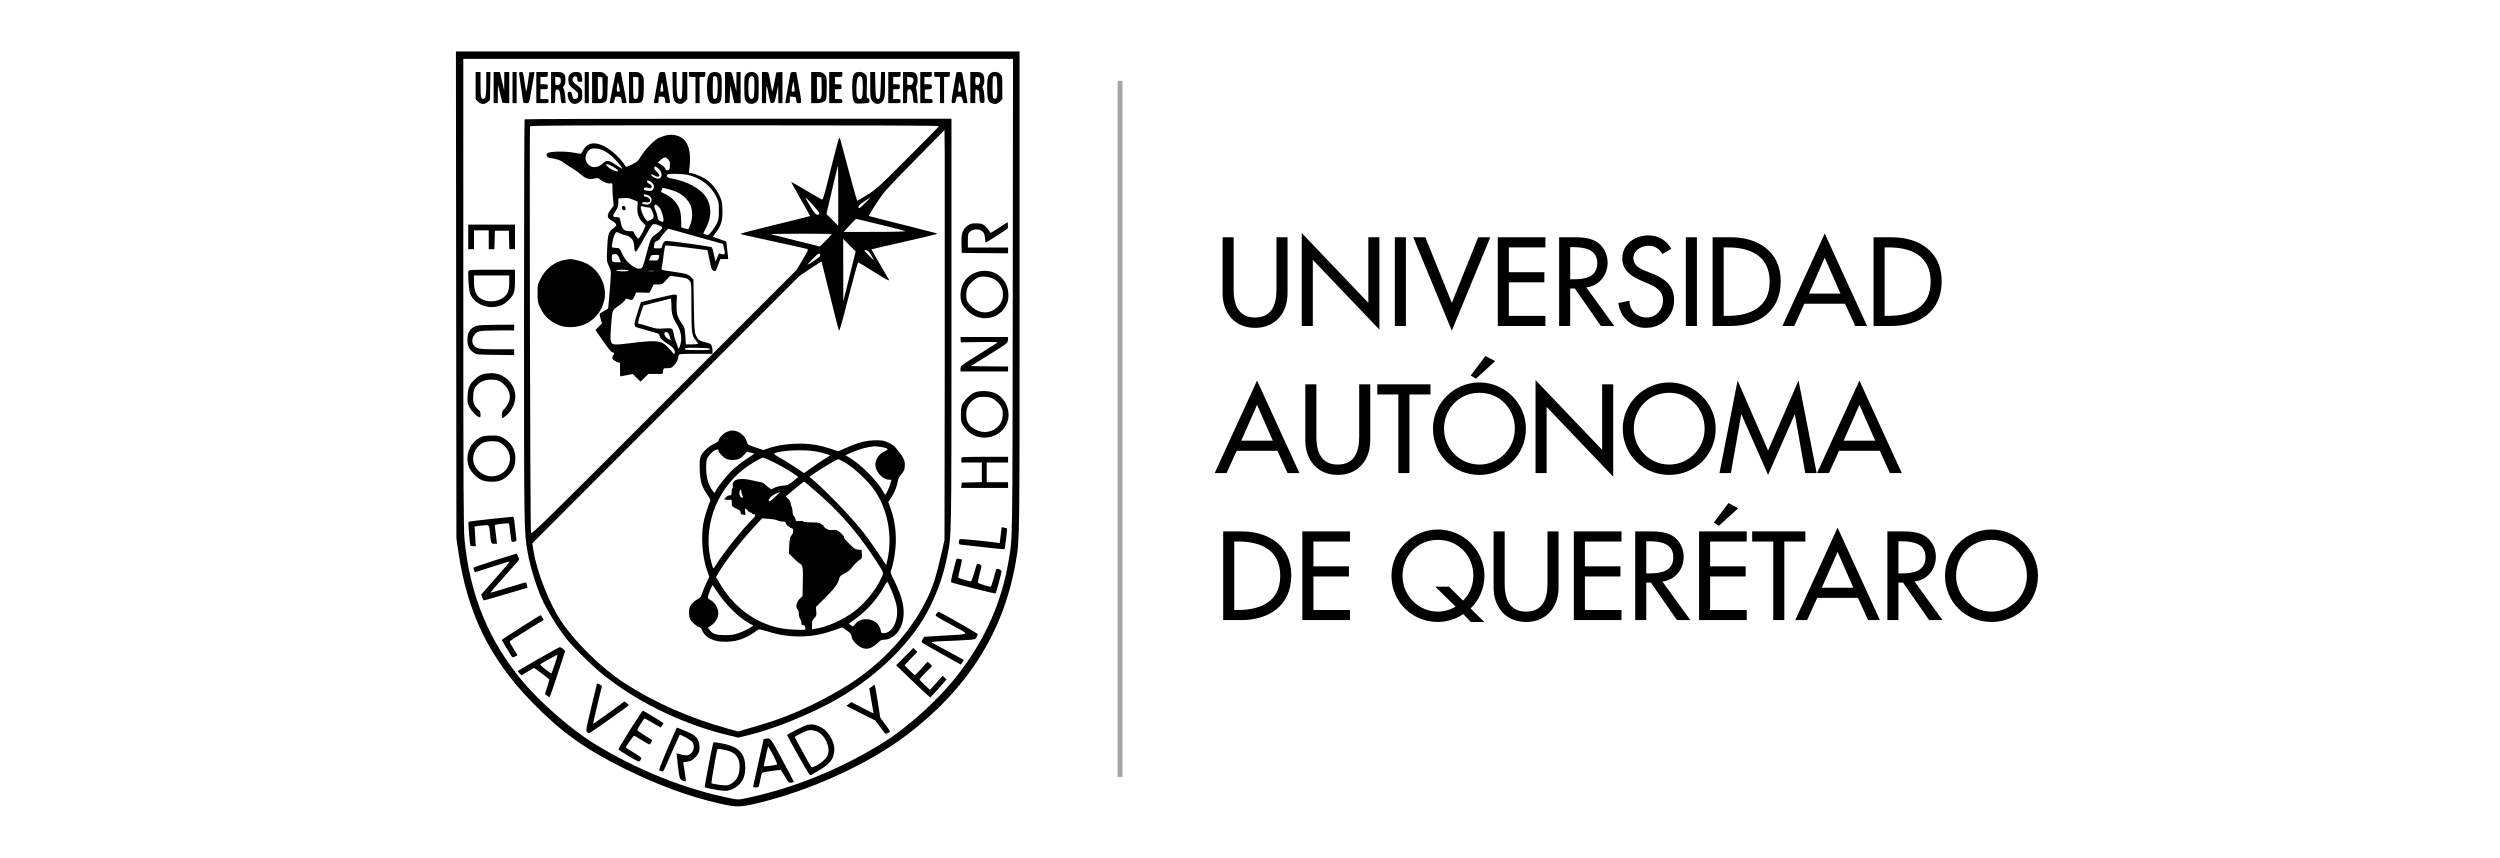 <svg width="510" height="175" viewBox="0 0 510 175" fill="none" xmlns="http://www.w3.org/2000/svg">
<path d="M93.108 109.835L93.477 112.362C95.317 125.065 99.853 134.354 108.573 143.292C114.431 149.284 119.067 152.631 127.151 156.682C133.98 160.079 140.457 162.489 146.751 163.912C150.232 164.699 150.968 164.699 154.349 163.895C165.111 161.368 177.078 155.929 184.945 149.97C197.481 140.463 204.795 128.848 207.238 114.521C208.008 109.952 207.992 111.542 207.992 59.489V10.5H93.008L93.108 109.835ZM206.602 60.326C206.535 112.228 206.586 109.45 205.732 114.521C204.376 122.622 201.129 130.053 195.941 136.949C191.857 142.371 185.564 148.146 179.873 151.677C171.371 156.949 161.764 160.832 152.307 162.807C150.667 163.159 150.567 163.159 149.211 162.891C139.671 161 129.796 157.016 120.959 151.543C116.557 148.815 110.18 143.242 106.715 139.124C99.703 130.756 95.87 121.45 94.765 110.086C94.564 108.06 94.514 99.709 94.514 59.824V12.006H206.653L206.602 60.326Z" fill="black"/>
<path d="M97.025 20.241L97.51 20.726C98.129 21.329 98.832 21.362 99.485 20.81L99.954 20.408L100.054 14.684H99.201V16.843C99.201 19.287 99.1 19.973 98.749 20.124C98.129 20.341 98.029 19.923 98.029 17.262V14.684H97.025V20.241Z" fill="black"/>
<path d="M100.707 21.044H101.544L101.577 17.279L102.481 20.961L103.887 21.061V14.684H102.883L102.849 18.45L102.414 16.559L101.979 14.684H100.707V21.044Z" fill="black"/>
<path d="M104.556 21.044H105.393V14.684H104.556V21.044Z" fill="black"/>
<path d="M105.895 14.969C105.895 15.136 106.096 16.475 106.314 17.948C106.548 19.421 106.732 20.726 106.732 20.827C106.732 20.961 106.967 21.044 107.301 21.044C107.988 21.044 107.921 21.245 108.49 17.864C108.724 16.442 108.958 15.136 109.008 14.969C109.092 14.701 109.025 14.668 108.54 14.718L107.988 14.768L107.72 16.642C107.586 17.68 107.418 18.567 107.368 18.617C107.318 18.668 107.201 18.048 107.084 17.245C106.732 14.684 106.732 14.684 106.297 14.684C106.029 14.684 105.895 14.785 105.895 14.969Z" fill="black"/>
<path d="M109.41 21.044H110.665C111.887 21.044 111.921 21.028 111.921 20.626C111.921 20.241 111.871 20.207 111.084 20.207H110.247V18.199H111C111.72 18.199 111.753 18.182 111.753 17.697C111.753 17.212 111.72 17.195 111 17.195H110.247V15.688H111C111.72 15.688 111.753 15.672 111.753 15.186V14.684H109.41V21.044Z" fill="black"/>
<path d="M112.423 21.044H112.841C113.26 21.044 113.26 21.028 113.26 19.722C113.26 18.316 113.377 18.065 113.912 18.35C114.163 18.484 114.247 18.802 114.348 19.789C114.465 21.028 114.465 21.044 114.917 21.044H115.385L115.302 19.739C115.251 19.036 115.118 18.299 115 18.132C114.799 17.848 114.816 17.747 115.067 17.479C115.268 17.262 115.352 16.877 115.352 16.241C115.352 15.002 114.984 14.684 113.494 14.684H112.423V21.044ZM114.398 16.325C114.465 16.994 114.197 17.362 113.661 17.362C113.293 17.362 113.26 17.295 113.26 16.509V15.672L113.812 15.722C114.281 15.772 114.348 15.839 114.398 16.325Z" fill="black"/>
<path d="M116.356 15.103C116.038 15.404 115.938 15.672 115.938 16.224C115.954 17.145 116.172 17.53 117.159 18.283C117.829 18.802 117.946 18.969 117.946 19.454C117.946 19.923 117.879 20.057 117.544 20.141C116.975 20.274 116.841 20.157 116.708 19.371C116.624 18.852 116.523 18.701 116.272 18.701C115.82 18.701 115.72 18.952 115.854 19.739C116.088 21.128 117.26 21.63 118.264 20.777C118.733 20.392 118.783 20.241 118.783 19.421C118.783 18.283 118.632 18.015 117.695 17.362C116.858 16.776 116.574 16.14 116.992 15.739C117.377 15.354 117.779 15.588 117.779 16.191C117.779 16.642 117.829 16.693 118.298 16.693C118.816 16.693 118.833 16.693 118.749 15.94C118.632 14.919 118.398 14.684 117.494 14.684C116.942 14.684 116.657 14.785 116.356 15.103Z" fill="black"/>
<path d="M119.285 21.044H120.122V14.684H119.285V21.044Z" fill="black"/>
<path d="M120.791 21.044H121.946C122.833 21.044 123.185 20.977 123.486 20.726C123.871 20.425 123.888 20.291 123.938 18.048L124.005 15.688L123.503 15.186C123.034 14.735 122.9 14.684 121.896 14.684H120.791V21.044ZM122.934 17.764C122.984 19.823 122.884 20.207 122.281 20.207C121.98 20.207 121.963 20.04 121.963 17.931V15.672L122.432 15.722L122.884 15.772L122.934 17.764Z" fill="black"/>
<path d="M125.578 14.969C125.528 15.136 125.26 16.475 124.976 17.948C124.691 19.421 124.423 20.726 124.39 20.827C124.34 20.977 124.49 21.044 124.792 21.044C125.21 21.044 125.277 20.977 125.377 20.375C125.478 19.739 125.511 19.705 126.047 19.705C126.649 19.705 126.817 19.906 126.817 20.643C126.817 20.977 126.9 21.044 127.319 21.044C127.603 21.044 127.821 20.977 127.821 20.894C127.821 20.81 127.553 19.421 127.235 17.797C126.917 16.174 126.649 14.801 126.649 14.768C126.649 14.718 126.432 14.684 126.164 14.684C125.829 14.684 125.645 14.785 125.578 14.969ZM126.382 18.065C126.482 18.634 126.465 18.701 126.147 18.701C125.779 18.701 125.729 18.433 125.93 17.279C126.03 16.676 126.047 16.659 126.147 17.027C126.214 17.262 126.315 17.73 126.382 18.065Z" fill="black"/>
<path d="M128.323 21.044H129.311C129.863 21.044 130.432 20.994 130.583 20.944C131.152 20.71 131.336 19.973 131.336 17.781C131.336 15.672 131.336 15.655 130.85 15.17C130.415 14.735 130.248 14.684 129.344 14.684H128.323V21.044ZM130.248 17.848C130.248 19.572 130.198 19.956 129.98 20.09C129.829 20.191 129.578 20.207 129.428 20.157C129.193 20.074 129.16 19.739 129.16 17.864V15.672L129.712 15.722L130.248 15.772V17.848Z" fill="black"/>
<path d="M134.449 14.969C134.415 15.136 134.181 16.442 133.93 17.864C133.696 19.287 133.461 20.593 133.411 20.743C133.344 20.977 133.428 21.044 133.83 21.044C134.315 21.044 134.348 21.011 134.348 20.375C134.348 19.722 134.365 19.705 134.917 19.705C135.52 19.705 135.687 19.906 135.687 20.643C135.687 20.977 135.771 21.044 136.189 21.044C136.491 21.044 136.692 20.961 136.692 20.827C136.692 20.71 136.474 19.337 136.189 17.781C135.922 16.207 135.687 14.885 135.687 14.801C135.687 14.735 135.436 14.684 135.118 14.684C134.717 14.684 134.516 14.768 134.449 14.969ZM135.252 17.814C135.353 18.634 135.336 18.701 135.018 18.701C134.683 18.701 134.666 18.634 134.784 17.898C134.968 16.559 135.085 16.542 135.252 17.814Z" fill="black"/>
<path d="M137.21 17.145C137.21 19.873 137.378 20.676 138.031 20.994C138.7 21.329 139.185 21.245 139.721 20.726L140.206 20.241V14.684H139.202V17.228C139.202 18.634 139.135 19.89 139.052 20.023C138.968 20.157 138.784 20.207 138.583 20.141C138.148 20.007 138.031 19.337 138.031 16.726V14.684H137.194L137.21 17.145Z" fill="black"/>
<path d="M140.541 15.186C140.541 15.655 140.575 15.688 141.211 15.688H141.88V21.044H142.717V15.688H143.303C143.838 15.688 143.889 15.655 143.889 15.186V14.684H140.541V15.186Z" fill="black"/>
<path d="M144.943 14.935C144.441 15.287 144.223 16.174 144.223 17.781C144.24 20.492 144.675 21.329 145.981 21.162C147.119 20.994 147.236 20.71 147.236 17.881C147.236 15.521 147.219 15.404 146.851 15.053C146.382 14.617 145.479 14.567 144.943 14.935ZM146.198 15.722C146.516 16.04 146.466 19.772 146.148 20.04C146.014 20.157 145.78 20.207 145.646 20.141C145.445 20.074 145.395 19.672 145.395 17.898C145.395 16.709 145.445 15.688 145.512 15.638C145.679 15.454 145.981 15.504 146.198 15.722Z" fill="black"/>
<path d="M147.905 21.061L148.374 21.011L148.826 20.961L148.993 17.446L149.395 19.237L149.797 21.044H151.085V14.684H150.249L150.215 18.617L149.847 17.111C149.646 16.274 149.412 15.404 149.362 15.136C149.244 14.735 149.161 14.684 148.575 14.684H147.905V21.061Z" fill="black"/>
<path d="M152.24 15.12C151.855 15.538 151.839 15.638 151.839 17.848C151.839 19.756 151.889 20.207 152.14 20.593C152.642 21.362 153.747 21.396 154.433 20.676C154.734 20.341 154.768 20.09 154.768 17.915C154.768 15.588 154.751 15.488 154.349 15.103C153.78 14.517 152.793 14.534 152.24 15.12ZM153.747 15.755C153.881 15.906 153.931 16.642 153.897 17.948C153.847 19.605 153.797 19.956 153.563 20.107C153.328 20.241 153.194 20.224 152.977 19.99C152.726 19.739 152.676 19.387 152.676 17.881C152.676 16.592 152.742 15.99 152.91 15.806C153.178 15.454 153.496 15.438 153.747 15.755Z" fill="black"/>
<path d="M155.437 21.044H156.274L156.291 19.153C156.291 17.078 156.408 17.145 156.86 19.505C157.144 21.011 157.161 21.061 157.596 21.011C157.998 20.961 158.048 20.86 158.383 19.203L158.751 17.446L158.785 21.044H159.621V14.668L159.002 14.718L158.366 14.768L158.015 16.659C157.814 17.697 157.613 18.584 157.563 18.634C157.529 18.668 157.412 18.182 157.295 17.53C157.195 16.894 157.027 15.99 156.927 15.521C156.743 14.684 156.743 14.684 156.09 14.684H155.437V21.044Z" fill="black"/>
<path d="M161.228 15.136C161.161 15.404 160.91 16.827 160.659 18.316L160.174 21.044H160.659C161.094 21.044 161.128 20.994 161.128 20.358V19.689L161.764 19.739C162.35 19.789 162.383 19.823 162.433 20.408C162.483 20.994 162.534 21.044 162.986 21.044C163.588 21.044 163.588 21.162 162.969 17.697C162.684 16.174 162.467 14.885 162.467 14.801C162.467 14.735 162.216 14.684 161.898 14.684C161.412 14.684 161.312 14.751 161.228 15.136ZM162.032 17.73C162.149 18.651 162.132 18.701 161.797 18.701C161.462 18.701 161.446 18.634 161.546 17.982C161.68 17.161 161.814 16.642 161.881 16.726C161.898 16.76 161.981 17.212 162.032 17.73Z" fill="black"/>
<path d="M165.479 21.044H166.484C167.655 21.044 168.408 20.726 168.559 20.174C168.609 19.956 168.659 18.869 168.659 17.73C168.659 15.672 168.659 15.655 168.174 15.17C167.722 14.735 167.572 14.684 166.584 14.684H165.479V21.044ZM167.622 17.764C167.672 19.823 167.572 20.207 166.969 20.207C166.668 20.207 166.651 20.04 166.651 17.931V15.672L167.12 15.722L167.572 15.772L167.622 17.764Z" fill="black"/>
<path d="M169.162 21.044H170.501C171.823 21.044 171.839 21.044 171.839 20.626C171.839 20.241 171.773 20.207 171.086 20.207H170.333V18.199H171.003C171.639 18.199 171.672 18.166 171.672 17.697C171.672 17.228 171.639 17.195 171.003 17.195H170.333V15.688H171.086C171.806 15.688 171.839 15.672 171.839 15.186V14.684H169.162V21.044Z" fill="black"/>
<path d="M174.467 14.885C173.999 15.253 173.848 15.973 173.848 17.831C173.848 19.839 174.049 20.793 174.517 21.044C174.702 21.145 175.338 21.162 176.091 21.095C177.346 20.994 177.363 20.994 177.363 20.526C177.363 20.174 177.279 20.04 177.061 20.04C176.794 20.04 176.777 19.856 176.827 17.797C176.894 15.555 176.894 15.538 176.476 15.12C175.99 14.634 174.969 14.517 174.467 14.885ZM175.856 15.839C175.94 16.023 176.024 16.927 176.024 17.864C176.024 18.802 175.94 19.705 175.856 19.89C175.589 20.358 175.036 20.291 174.835 19.739C174.584 19.103 174.702 16.14 175.003 15.806C175.304 15.438 175.639 15.454 175.856 15.839Z" fill="black"/>
<path d="M177.53 17.312C177.53 19.639 177.564 20.023 177.865 20.492C178.467 21.48 179.723 21.413 180.241 20.375C180.493 19.89 180.543 19.337 180.543 17.228V14.684H179.739L179.672 17.279C179.622 20.007 179.488 20.475 178.903 20.107C178.651 19.94 178.618 19.572 178.568 17.295L178.518 14.684H177.53V17.312Z" fill="black"/>
<path d="M181.212 21.044H182.468C183.689 21.044 183.723 21.028 183.723 20.626C183.723 20.241 183.656 20.207 182.97 20.207H182.216V18.199H182.886C183.522 18.199 183.555 18.166 183.555 17.697C183.555 17.228 183.522 17.195 182.886 17.195H182.216V15.688H182.97C183.689 15.688 183.723 15.672 183.723 15.186V14.684H181.212V21.044Z" fill="black"/>
<path d="M184.225 21.044H184.643C185.062 21.044 185.062 21.028 185.062 19.705C185.062 18.634 185.112 18.333 185.33 18.249C185.815 18.065 186.15 18.651 186.233 19.839C186.317 20.91 186.334 20.961 186.769 21.011L187.221 21.061L187.12 19.672C187.07 18.902 186.953 18.199 186.886 18.099C186.802 17.998 186.853 17.697 187.003 17.379C187.338 16.709 187.238 15.488 186.819 15.019C186.568 14.751 186.3 14.684 185.363 14.684H184.225V21.044ZM186.284 16.04C186.401 16.241 186.401 16.475 186.233 16.843C186.066 17.262 185.932 17.362 185.547 17.362C185.079 17.362 185.062 17.329 185.062 16.509V15.672L185.581 15.722C185.882 15.755 186.2 15.889 186.284 16.04Z" fill="black"/>
<path d="M187.74 21.044H188.995C190.217 21.044 190.25 21.028 190.25 20.643C190.25 20.258 190.167 20.224 189.464 20.174L188.66 20.124V18.283L189.38 18.233C190.033 18.182 190.083 18.149 190.083 17.68C190.083 17.212 190.049 17.195 189.33 17.195H188.577V15.688H189.33C190.049 15.688 190.083 15.672 190.083 15.186V14.684H187.74V21.044Z" fill="black"/>
<path d="M190.585 15.186C190.585 15.655 190.635 15.688 191.171 15.688H191.757V21.044H192.593V15.688H193.179C193.715 15.688 193.765 15.655 193.765 15.186V14.684H190.585V15.186Z" fill="black"/>
<path d="M195.104 14.801C195.104 14.885 194.87 16.174 194.602 17.697C193.983 21.061 193.983 21.044 194.501 21.044C194.836 21.044 194.92 20.944 195.02 20.375C195.121 19.756 195.171 19.705 195.69 19.705C196.209 19.705 196.259 19.756 196.359 20.375C196.46 20.961 196.527 21.044 196.928 21.044H197.38L196.928 18.4C196.677 16.96 196.41 15.521 196.359 15.22C196.276 14.735 196.209 14.684 195.69 14.684C195.372 14.684 195.104 14.735 195.104 14.801ZM196.025 17.982C196.125 18.651 196.108 18.701 195.774 18.701C195.422 18.701 195.405 18.634 195.506 18.065C195.556 17.73 195.606 17.262 195.623 17.027C195.623 16.642 195.64 16.642 195.757 16.944C195.84 17.128 195.958 17.596 196.025 17.982Z" fill="black"/>
<path d="M197.949 21.044H198.954V19.622C198.954 18.835 199.004 18.199 199.054 18.199C199.104 18.199 199.288 18.283 199.472 18.366C199.723 18.517 199.79 18.735 199.79 19.421C199.79 20.76 199.924 21.078 200.443 21.011C200.878 20.961 200.878 20.944 200.828 19.789C200.795 19.136 200.677 18.417 200.56 18.182C200.376 17.831 200.393 17.697 200.577 17.446C200.929 16.944 200.862 15.488 200.46 15.053C200.175 14.751 199.924 14.684 199.037 14.684H197.949V21.044ZM199.924 16.325C199.991 16.96 199.723 17.362 199.272 17.362C199.004 17.362 198.954 17.228 198.954 16.509C198.954 15.688 198.97 15.672 199.422 15.722C199.807 15.755 199.891 15.856 199.924 16.325Z" fill="black"/>
<path d="M201.966 15.053C201.481 15.588 201.38 16.057 201.38 17.864C201.397 20.074 201.531 20.643 202.134 20.961C202.87 21.346 203.439 21.279 203.991 20.726L204.477 20.241V17.864C204.477 15.588 204.46 15.488 204.058 15.103C203.506 14.55 202.468 14.517 201.966 15.053ZM203.439 17.714C203.473 19.438 203.439 19.856 203.222 20.04C203.021 20.207 202.92 20.207 202.719 20.04C202.519 19.873 202.468 19.404 202.468 17.781C202.468 16.659 202.519 15.688 202.585 15.621C202.652 15.555 202.853 15.521 203.054 15.555C203.372 15.605 203.389 15.739 203.439 17.714Z" fill="black"/>
<path d="M107.017 24.342C106.95 24.392 106.9 42.836 106.9 65.314C106.9 108.345 106.9 108.563 107.636 112.68C108.222 115.977 109.644 120.446 110.933 123.007C112.289 125.701 114.348 128.898 115.988 130.84C117.092 132.162 120.808 135.811 122.348 137.083C129.344 142.89 138.8 147.577 148.106 149.87L150.583 150.472L152.542 150.004C157.747 148.782 165.764 145.535 170.919 142.539C179.354 137.668 186.401 130.639 189.748 123.726C191.472 120.178 192.476 117.216 193.246 113.416C194.117 109.081 194.1 110.638 194.1 65.85V24.224H150.617C126.7 24.224 107.067 24.275 107.017 24.342ZM191.556 25.731C191.539 25.814 188.677 28.727 185.229 32.175C179.237 38.183 178.869 38.518 176.961 39.723C175.873 40.392 174.936 40.962 174.869 40.962C174.819 40.962 174.066 38.3 173.195 35.053C172.325 31.823 171.555 28.911 171.471 28.61C171.388 28.325 171.27 28.074 171.203 28.074C171.137 28.074 170.367 30.936 169.496 34.434C168.191 39.756 167.89 40.794 167.672 40.71C167.521 40.66 166.082 39.823 164.458 38.853C162.852 37.899 161.479 37.112 161.412 37.112C161.362 37.112 162.216 38.669 163.304 40.577C164.408 42.485 165.279 44.058 165.262 44.075C165.245 44.108 162.098 44.878 158.282 45.815C154.466 46.752 151.27 47.573 151.203 47.64C151.035 47.807 150.5 47.673 158.115 49.33C161.563 50.066 164.525 50.736 164.676 50.803C164.944 50.903 164.81 51.188 163.722 53.012L162.483 55.088L135.487 82.085C110.532 107.039 108.49 109.048 108.322 108.696C108.155 108.328 107.971 26.233 108.138 25.781C108.205 25.597 115.921 25.563 149.931 25.563C177.246 25.563 191.606 25.614 191.556 25.731ZM192.727 73.515L192.677 110.169L192.209 112.261C190.886 118.019 190.334 119.743 188.828 122.722C185.832 128.647 180.978 134.154 174.953 138.438C172.057 140.497 166.919 143.325 162.801 145.1C159.504 146.539 157.546 147.208 151.621 148.916L150.55 149.217L148.491 148.648C140.792 146.539 133.445 143.292 127.269 139.258C122.666 136.246 117.444 131.124 114.465 126.706C112.055 123.124 109.544 116.747 108.841 112.395L108.59 110.839L163.053 56.326L165.279 54.82C166.517 54 167.555 53.347 167.588 53.38C167.622 53.414 168.408 56.577 169.346 60.393C170.283 64.209 171.07 67.356 171.12 67.406C171.27 67.573 171.488 66.854 173.178 60.31C174.149 56.577 174.986 53.514 175.053 53.514C175.12 53.514 176.492 54.334 178.116 55.355C180.827 57.046 181.38 57.347 181.38 57.113C181.38 57.079 180.559 55.673 179.555 53.983C178.551 52.292 177.748 50.887 177.781 50.87C177.815 50.836 180.794 50.133 184.392 49.33C188.008 48.51 191.003 47.807 191.054 47.757C191.104 47.706 191.104 47.623 191.07 47.589C191.037 47.573 187.924 46.769 184.158 45.832C180.375 44.895 177.262 44.091 177.229 44.058C177.179 44.024 177.865 42.886 178.752 41.531C180.308 39.154 180.526 38.903 186.518 32.794L192.677 26.517L192.727 31.689C192.744 34.534 192.744 53.347 192.727 73.515ZM171.003 39.907V46.066L168.592 43.656L169.747 38.719C170.383 35.991 170.919 33.764 170.952 33.764C170.986 33.764 171.003 36.526 171.003 39.907ZM167.153 43.505C167.153 43.706 167.019 43.807 166.751 43.807C166.417 43.807 166.166 43.522 165.329 42.133C164.76 41.196 164.308 40.392 164.308 40.325C164.325 40.074 167.136 43.238 167.153 43.505ZM177.53 40.342C177.53 40.359 177.011 40.895 176.375 41.531C175.354 42.535 175.22 42.618 175.137 42.317C175.07 42.016 175.254 41.815 176.241 41.129C177.463 40.292 177.53 40.258 177.53 40.342ZM179.505 45.815C182.15 46.451 184.459 47.054 184.643 47.138C184.861 47.238 182.685 47.305 178.551 47.305L172.124 47.322L172.526 46.853C173.095 46.184 174.584 44.644 174.635 44.644C174.668 44.644 176.844 45.163 179.505 45.815ZM169.664 47.79C169.664 47.857 169.111 48.443 168.459 49.096L167.237 50.284L162.383 49.079C159.722 48.426 157.412 47.84 157.278 47.79C157.144 47.723 159.872 47.673 163.354 47.673C166.818 47.656 169.664 47.706 169.664 47.79ZM172.04 61.464L172.007 48.744L174.551 51.288L172.04 61.464ZM177.329 51.456C177.497 51.723 177.815 52.225 178.032 52.594C178.4 53.246 178.384 53.23 177.396 52.259C176.827 51.707 176.358 51.205 176.358 51.138C176.358 50.82 177.028 51.054 177.329 51.456ZM167.32 52.175C167.32 52.376 165.329 53.782 164.726 54C164.643 54.033 165.128 53.481 165.814 52.778C167.019 51.556 167.32 51.439 167.32 52.175Z" fill="black"/>
<path d="M135.721 27.655C135.235 27.789 134.599 28.024 134.298 28.174C133.394 28.643 131.52 30.601 130.8 31.806C130.181 32.844 129.997 33.011 128.926 33.547C127.838 34.099 127.737 34.116 127.57 33.848C127.135 33.078 125.946 31.773 125.043 31.036C122.314 28.827 120.088 28.66 119.001 30.568C118.749 30.986 118.549 31.354 118.532 31.371C118.515 31.405 117.879 31.288 117.109 31.154C115.285 30.802 112.055 30.869 111.67 31.271C111.335 31.589 111.502 32.074 111.988 32.158C113.896 32.526 114.314 32.66 114.967 33.162C115.369 33.463 116.172 33.999 116.774 34.35C117.377 34.702 118.13 35.237 118.448 35.539C119.369 36.409 120.172 36.677 121.143 36.443C121.913 36.258 121.996 36.258 122.465 36.66C123.068 37.162 124.022 37.514 124.557 37.413C124.942 37.33 124.942 37.363 124.942 38.35C124.925 38.92 124.976 39.957 125.059 40.66L125.193 41.949L124.574 42.769C123.704 43.957 123.787 44.51 124.959 45.112C125.277 45.263 125.595 45.564 125.662 45.748C125.762 46.05 125.662 46.2 125.076 46.602C124.139 47.255 123.971 47.874 123.854 50.853C123.754 53.263 123.771 53.313 124.222 54.284C124.658 55.221 124.658 55.355 124.557 57.029C124.49 58 124.356 59.724 124.256 60.879L124.055 62.954L123.386 63.339C123.017 63.557 122.616 63.791 122.482 63.875C122.281 63.992 122.281 64.159 122.515 64.996L122.8 65.967L121.478 67.322L123.034 69.582C124.105 71.122 124.708 71.858 124.959 71.892C125.377 71.959 125.394 72.059 125.059 72.544C124.708 73.046 124.992 73.482 125.846 73.816L126.482 74.067V75.423C126.482 76.176 126.499 76.779 126.532 76.779C126.549 76.779 127.135 76.662 127.821 76.544L129.076 76.293L130.666 77.85L132.273 76.277H135.152L135.252 75.691C135.369 75.122 135.386 75.105 136.173 75.105C136.909 75.105 137.043 75.038 137.579 74.452C137.897 74.101 138.215 73.549 138.282 73.247C138.332 72.929 138.416 72.561 138.466 72.427C138.516 72.21 139.052 72.176 141.914 72.176H145.311L145.361 71.758C145.395 71.54 145.345 71.072 145.244 70.737C145.06 70.151 145.01 70.101 143.905 69.833C142.633 69.532 142.382 69.331 141.93 68.327C141.679 67.741 141.629 66.937 141.545 62.352L141.462 57.046L140.96 56.527C140.39 55.941 139.972 55.807 137.361 55.439C134.784 55.071 134.851 55.104 135.001 54.552C135.085 54.301 135.235 53.263 135.353 52.226C135.47 51.188 135.637 50.267 135.687 50.167C135.805 49.983 137.06 50.1 142.901 50.853L144.324 51.037L144.725 52.962C145.177 55.104 145.177 55.104 145.663 55.255C145.997 55.355 146.081 55.238 146.483 54.1L146.951 52.845H148.558L148.458 51.874C148.408 51.355 148.324 50.552 148.257 50.1L148.157 49.263L146.784 48.778L145.428 48.292L146.131 47.322C147.169 45.932 147.454 44.844 147.37 42.736C147.32 41.129 147.269 40.928 146.667 39.69C145.813 37.999 144.642 36.794 143.052 36.041C142.399 35.723 141.562 35.422 141.194 35.355L140.524 35.237L140.658 34.133C140.96 31.706 140.625 29.764 139.754 28.727C138.851 27.655 137.244 27.237 135.721 27.655ZM123.185 30.735C123.62 30.936 124.356 31.472 124.842 31.89C125.746 32.727 127.051 34.267 126.917 34.384C126.884 34.417 126.365 34.116 125.762 33.714C124.256 32.677 123.754 32.593 123.084 33.229C122.365 33.898 121.929 34.099 121.21 34.099C120.339 34.099 119.452 33.212 119.452 32.359C119.452 31.622 119.804 30.869 120.323 30.501C120.842 30.133 122.164 30.233 123.185 30.735ZM136.29 32.509C136.641 32.877 136.708 33.062 136.658 33.815C136.608 34.568 136.558 34.685 136.24 34.735C135.955 34.785 135.805 34.685 135.704 34.384C135.604 34.15 135.235 33.781 134.867 33.564L134.181 33.162L134.65 32.727C135.068 32.325 135.403 32.141 135.738 32.108C135.805 32.091 136.056 32.275 136.29 32.509ZM125.076 34.016C125.444 34.233 125.846 34.535 125.98 34.668C126.515 35.321 124.825 34.785 124.022 34.049C123.202 33.313 123.787 33.296 125.076 34.016ZM134.181 34.267C135.185 34.986 135.235 36.443 134.248 36.443C133.712 36.443 132.842 35.94 132.842 35.639C132.842 35.472 132.993 35.505 133.428 35.773C134.014 36.141 134.516 36.124 134.516 35.756C134.516 35.656 134.248 35.304 133.947 35.003C133.595 34.652 133.394 34.317 133.461 34.183C133.579 33.865 133.612 33.865 134.181 34.267ZM140.357 35.689C142.918 36.292 145.043 37.915 146.081 40.058C146.617 41.146 146.65 41.313 146.65 42.97C146.65 44.543 146.6 44.828 146.198 45.648C145.947 46.15 145.445 46.903 145.094 47.305C144.474 48.025 144.424 48.041 143.955 47.857L143.453 47.64L144.123 46.317C145.244 44.058 145.161 41.731 143.872 39.974C142.767 38.434 140.19 37.045 137.478 36.509C136.307 36.275 136.022 36.158 136.022 35.924C136.022 35.773 136.123 35.589 136.24 35.555C136.692 35.371 139.353 35.455 140.357 35.689ZM132.691 37.028C133.712 37.564 133.612 38.953 132.541 38.953C131.972 38.953 131.336 38.786 131.336 38.635C131.352 38.233 131.62 38.133 132.139 38.317C133.06 38.669 133.311 37.882 132.407 37.48C132.189 37.363 132.005 37.179 132.005 37.028C132.005 36.71 132.072 36.71 132.691 37.028ZM138.148 39.204C139.386 39.756 140.591 41.012 140.96 42.116C141.328 43.255 141.244 44.928 140.759 46.016L140.39 46.803L138.985 46.401L138.951 44.978C138.951 44.125 138.817 43.204 138.633 42.685C138.248 41.531 137.127 40.292 135.905 39.69C135.369 39.422 134.901 39.187 134.867 39.171C134.834 39.137 134.884 38.936 134.984 38.719L135.169 38.317L136.223 38.551C136.809 38.685 137.679 38.986 138.148 39.204ZM132.156 39.807C132.809 40.041 133.076 40.627 132.825 41.196C132.608 41.664 132.173 41.815 131.486 41.681C130.666 41.514 130.901 41.162 131.754 41.263C132.357 41.33 132.524 41.279 132.608 41.045C132.742 40.694 132.156 40.125 131.654 40.125C131.486 40.125 131.336 40.008 131.336 39.874C131.336 39.572 131.453 39.572 132.156 39.807ZM129.327 40.811L130.097 41.146L130.03 42.233C129.947 43.572 130.298 44.593 131.118 45.397L131.704 45.966L131.436 46.652C131.152 47.389 130.382 48.661 130.231 48.661C130.047 48.661 129.344 47.723 129.327 47.439C129.327 47.204 129.177 47.154 128.44 47.154C127.302 47.154 126.917 46.786 126.633 45.347C126.415 44.342 126.398 44.309 125.896 44.309C124.942 44.309 124.875 44.108 125.545 43.121C126.047 42.367 126.147 42.066 126.147 41.346V40.476L127.034 40.426C128.122 40.342 128.373 40.392 129.327 40.811ZM134.549 42.384C134.901 42.786 135.353 44.175 135.353 44.844C135.353 45.28 135.302 45.313 134.984 45.213C134.382 45.029 134.231 44.844 134.114 44.125C134.047 43.74 133.863 43.171 133.696 42.819C133.461 42.367 133.411 42.116 133.545 41.916C133.729 41.581 133.947 41.698 134.549 42.384ZM132.189 42.3C132.624 42.3 132.742 42.401 133.009 43.003C133.512 44.125 133.461 44.526 132.725 44.861L132.089 45.146L131.62 44.61C131.135 44.041 130.566 42.434 130.75 42.15C130.817 42.033 131.001 42.033 131.269 42.133C131.503 42.233 131.922 42.3 132.189 42.3ZM134.733 46.1C135.102 46.284 135.169 46.384 135.018 46.635C134.867 46.937 134.315 47.422 133.445 48.041C132.825 48.476 132.608 48.962 131.938 51.556C131.62 52.811 131.252 54.067 131.135 54.318C130.8 55.004 130.147 55.004 129.059 54.284C128.072 53.615 127.302 52.678 126.783 51.456C126.599 51.02 126.348 50.652 126.248 50.652C126.147 50.636 125.946 50.602 125.812 50.585C125.679 50.569 125.377 50.535 125.16 50.518C124.792 50.502 124.775 50.451 124.875 49.782C125.043 48.711 125.277 47.924 125.528 47.589C125.762 47.271 125.779 47.271 126.515 47.623C126.917 47.824 127.386 47.991 127.553 47.991C128.072 47.991 128.808 48.493 129.093 49.029C129.244 49.313 129.377 49.933 129.394 50.401C129.394 50.87 129.495 51.255 129.612 51.288C129.829 51.372 129.846 51.355 131.503 48.41C132.173 47.204 132.842 46.1 132.993 45.932C133.261 45.598 133.88 45.665 134.733 46.1ZM141.964 48.225L147.487 49.765L147.705 50.652C147.989 51.824 147.905 52.041 147.219 51.841C146.918 51.757 146.667 51.69 146.65 51.723C146.633 51.74 146.483 52.108 146.315 52.56C146.148 52.995 145.997 53.33 145.964 53.297C145.93 53.263 145.78 52.644 145.629 51.907C145.479 51.188 145.294 50.518 145.228 50.451C145.094 50.301 137.026 49.179 136.072 49.163C135.637 49.163 135.47 49.263 135.269 49.665C135.135 49.933 135.018 50.267 135.018 50.418C135.018 50.602 134.817 50.669 134.164 50.669C133.361 50.669 133.311 50.652 133.411 50.284C133.461 50.083 133.512 49.782 133.512 49.615C133.512 49.431 133.712 49.246 134.014 49.146C134.298 49.045 134.516 48.895 134.516 48.828C134.516 48.644 136.189 46.652 136.323 46.652C136.39 46.669 138.934 47.355 141.964 48.225ZM126.315 52.611C126.499 53.046 126.649 53.414 126.649 53.447C126.649 53.481 126.281 53.514 125.829 53.514C124.942 53.514 124.808 53.38 124.808 52.527C124.808 51.941 124.909 51.841 125.494 51.841C125.896 51.841 126.013 51.958 126.315 52.611ZM134.432 52.46C134.281 53.129 134.148 53.196 133.227 53.146L132.39 53.096L132.624 52.544C132.825 52.041 132.892 52.008 133.696 52.008C134.549 52.008 134.549 52.008 134.432 52.46ZM128.239 55.188C128.306 55.288 127.888 55.355 127.085 55.355C126.398 55.355 125.779 55.272 125.729 55.188C125.662 55.088 126.08 55.021 126.884 55.021C127.57 55.021 128.189 55.088 128.239 55.188ZM133.394 55.305C133.093 55.339 132.591 55.339 132.306 55.305C132.005 55.272 132.24 55.238 132.842 55.238C133.445 55.238 133.679 55.272 133.394 55.305ZM140.022 56.778C140.206 56.828 140.524 57.079 140.709 57.314C141.027 57.715 141.043 57.983 141.043 62.552C141.043 67.758 141.127 68.46 141.947 69.431C142.181 69.716 142.382 70.017 142.382 70.101C142.382 70.184 141.83 70.251 141.16 70.251H139.922L139.805 68.561C139.704 67.055 139.654 66.804 139.185 66.134C138.014 64.427 137.897 63.858 138.081 60.795C138.114 60.192 138.081 60.126 137.696 60.092C137.462 60.059 135.805 60.393 134.014 60.845L130.75 61.632L130.114 63.557C129.311 66 129.26 66.586 129.829 66.753C130.064 66.82 131.001 67.105 131.922 67.373C132.842 67.657 133.796 67.925 134.03 67.975C134.348 68.042 134.499 68.21 134.566 68.561C134.666 69.063 135.068 69.431 136.441 70.302C137.378 70.904 137.813 71.54 137.629 72.025C137.512 72.327 137.478 72.327 137.227 71.942C137.06 71.707 136.591 71.172 136.173 70.754C134.884 69.448 133.897 69.348 128.658 70C124.992 70.452 124.775 70.419 124.574 69.381C124.524 69.08 124.54 67.891 124.641 66.737C124.942 63.021 124.842 63.339 126.147 62.435C126.783 61.983 127.386 61.448 127.486 61.247C127.603 60.962 127.754 60.879 127.955 60.962C128.926 61.331 129.093 61.28 129.428 60.444L129.762 59.657L132.491 59.724L132.926 58.887L133.344 58.033H134.215C135.051 58.033 135.118 58 135.905 57.146L136.708 56.259L138.198 56.46C139.001 56.577 139.838 56.711 140.022 56.778ZM136.976 62.335C136.976 63.992 137.227 64.795 138.131 66.285C138.951 67.607 139.169 69.063 138.767 70.369C138.533 71.105 138.449 71.239 138.349 70.988C137.763 69.465 137.545 68.728 137.445 68.159C137.227 66.921 137.21 66.904 135.47 67.004C134.064 67.105 133.796 67.071 132.323 66.586C131.436 66.301 130.599 66.067 130.432 66.067C130.064 66.067 130.097 65.732 130.716 63.891L131.252 62.318L134.014 61.615C135.537 61.23 136.809 60.895 136.859 60.895C136.909 60.879 136.959 61.531 136.976 62.335ZM136.323 67.942C136.407 68.059 136.574 68.444 136.658 68.778L136.825 69.415L136.34 69.163C135.838 68.896 135.52 68.444 135.52 68.009C135.52 67.691 136.072 67.657 136.323 67.942ZM144.859 71.205C144.91 71.373 144.324 71.423 142.315 71.423C140.089 71.423 139.704 71.389 139.704 71.172C139.704 70.954 140.056 70.921 142.248 70.954C144.089 70.988 144.792 71.055 144.859 71.205Z" fill="black"/>
<path d="M126.884 42.217C126.733 42.585 127.252 43.104 127.503 42.853C127.754 42.602 127.62 42.066 127.269 41.999C127.118 41.966 126.934 42.066 126.884 42.217Z" fill="black"/>
<path d="M115.218 53.012C113.176 53.364 111.285 54.837 110.297 56.828C109.678 58.05 109.661 58.167 109.661 59.858C109.661 61.498 109.695 61.715 110.18 62.72C110.816 64.059 111.486 64.862 112.64 65.615C113.845 66.402 114.95 66.737 116.356 66.737C119.888 66.737 122.683 64.427 123.319 60.979C123.838 58.184 122.197 55.004 119.57 53.715C118.699 53.28 116.774 52.795 116.189 52.862C116.105 52.878 115.653 52.945 115.218 53.012Z" fill="black"/>
<path d="M148.106 88.177C147.42 88.511 146.566 89.499 146.566 89.951C146.566 90.051 146.115 90.353 145.546 90.604C144.407 91.123 143.186 92.344 142.868 93.298C142.75 93.683 142.7 94.604 142.75 95.926C142.851 98.269 143.152 99.24 144.307 100.93C144.859 101.751 144.993 102.052 144.859 102.286C144.608 102.738 143.905 104.88 143.621 106.069C142.935 108.931 143.202 113.433 144.223 116.329L144.692 117.651L144.056 119.023C143.704 119.776 143.319 120.73 143.202 121.132C143.052 121.634 142.834 121.935 142.499 122.12C141.713 122.538 141.043 123.141 140.792 123.659C140.474 124.262 140.474 125.701 140.775 126.304C141.093 126.906 142.098 127.793 142.633 127.927C142.868 127.978 143.102 128.212 143.186 128.48C143.654 129.835 145.177 130.756 147.169 130.89C149.964 131.091 152.14 130.388 154.684 128.429C154.818 128.329 155.504 128.48 156.542 128.798C158.785 129.517 160.81 129.835 163.053 129.835C165.429 129.835 167.387 129.501 169.865 128.664L171.823 127.994L172.727 128.614C173.513 129.166 173.664 129.35 173.748 129.919C173.831 130.421 174.066 130.773 174.685 131.375C176.057 132.697 177.53 132.647 178.953 131.241C179.555 130.656 179.823 130.505 180.292 130.505C182.166 130.505 183.857 128.697 184.242 126.287C184.61 124.044 184.074 121.785 182.417 118.421C181.631 116.864 181.614 116.797 181.832 116.178C182.367 114.655 182.752 112.144 182.752 110.169C182.752 107.843 182.434 105.851 181.714 103.826L181.212 102.42L181.781 101.566C182.434 100.596 183.003 99.207 183.154 98.152C183.221 97.734 183.438 97.248 183.723 96.947C184.392 96.211 184.576 95.775 184.593 94.872C184.593 93.968 184.275 93.248 183.488 92.311C183.204 91.976 182.836 91.507 182.652 91.256C182.484 91.005 181.865 90.587 181.296 90.319C180.409 89.901 180.041 89.817 178.852 89.817C176.794 89.817 175.321 90.168 172.542 91.39L170.969 92.06L169.446 91.541C167.22 90.805 165.412 90.503 163.053 90.503C160.776 90.503 158.651 90.821 156.893 91.407L155.722 91.809L154.132 91.273C152.592 90.771 152.525 90.721 152.374 90.168C152.04 88.88 150.734 87.842 149.412 87.825C149.094 87.825 148.508 87.993 148.106 88.177ZM179.589 91.156C180.208 91.24 180.827 91.407 180.961 91.507C181.179 91.692 181.078 91.775 180.392 92.11C179.505 92.512 178.819 93.365 178.618 94.303C178.3 95.876 179.873 97.868 181.447 97.868H181.865L181.597 98.738C181.296 99.776 180.76 100.88 180.576 100.88C180.493 100.88 180.325 100.629 180.175 100.328C179.221 98.336 175.538 94.621 173.162 93.282L172.442 92.863L173.346 92.462C174.802 91.826 176.342 91.34 177.346 91.189C177.865 91.106 178.317 91.039 178.367 91.039C178.417 91.022 178.969 91.089 179.589 91.156ZM146.566 91.926C146.566 92.294 147.587 93.365 148.19 93.616C148.91 93.934 150.148 93.918 150.801 93.583C151.102 93.449 151.571 93.047 151.855 92.729L152.391 92.127L153.161 92.344L153.914 92.545L152.207 93.683C151.27 94.303 149.964 95.34 149.311 95.976C148.09 97.165 146.182 99.608 145.981 100.211C145.83 100.696 145.696 100.629 145.177 99.826C144.424 98.671 144.056 97.215 144.056 95.374C144.073 93.901 144.106 93.717 144.525 93.097C145.244 92.06 146.566 91.29 146.566 91.926ZM166.417 92.093C167.136 92.227 168.107 92.462 168.559 92.612L169.379 92.88L168.057 93.734C167.32 94.185 166.115 95.005 165.379 95.541L164.023 96.512L162.149 95.273C161.111 94.587 159.705 93.7 159.002 93.332C158.132 92.846 157.814 92.595 157.981 92.495C159.086 91.876 164.057 91.641 166.417 92.093ZM157.178 93.968C158.517 94.57 161.663 96.378 162.45 96.997L162.852 97.315L161.814 98.152C160.86 98.922 160.676 99.006 159.739 99.073C159.153 99.123 158.383 99.307 158.015 99.491L157.328 99.826L156.676 99.34C156.324 99.089 155.989 98.788 155.923 98.688C155.856 98.587 155.521 98.437 155.169 98.37C154.801 98.286 153.948 98.102 153.261 97.951C151.554 97.566 150.148 97.667 149.713 98.202C149.495 98.487 149.412 98.755 149.479 99.073C149.529 99.324 149.495 99.575 149.412 99.625C149.311 99.675 149.244 100.027 149.244 100.395C149.244 100.964 149.194 101.048 148.859 101.048C148.642 101.048 148.29 101.232 148.09 101.449L147.721 101.834L148.106 101.935C148.307 102.002 148.659 102.002 148.859 101.951C149.261 101.851 149.345 102.069 149.278 102.972C149.244 103.223 149.462 103.408 150.165 103.726C150.868 104.044 151.085 104.228 151.085 104.512C151.085 104.73 151.136 104.897 151.219 104.897C151.286 104.897 151.521 104.947 151.738 105.014C152.106 105.115 152.123 105.081 152.006 104.412C151.872 103.625 152.056 103.525 152.525 104.144C152.692 104.378 152.977 104.562 153.127 104.562C153.295 104.562 153.429 104.629 153.429 104.73C153.429 104.813 153.579 104.897 153.763 104.897C154.249 104.897 154.182 105.265 153.579 105.834C151.855 107.458 147.47 112.914 146.215 115.006C145.897 115.525 145.596 115.944 145.546 115.944C145.479 115.944 145.311 115.508 145.177 114.973C143.219 107.943 145.897 100.161 151.822 95.608C152.96 94.738 155.303 93.365 155.671 93.349C155.755 93.349 156.425 93.616 157.178 93.968ZM172.676 94.554C174.266 95.524 176.794 97.884 178.049 99.541C181.045 103.508 182.183 109.266 180.995 114.404L180.794 115.274L179.087 112.73C178.149 111.324 176.727 109.349 175.907 108.328C173.48 105.299 168.86 100.495 166.099 98.102L165.128 97.265L165.931 96.696C167.254 95.759 170.735 93.683 171.003 93.683C171.153 93.683 171.906 94.068 172.676 94.554ZM166.316 100.144C171.086 104.211 175.053 108.747 178.568 114.186C180.426 117.048 180.325 116.747 179.806 117.868C178.685 120.329 176.459 123.074 174.25 124.747C172.007 126.438 168.71 127.911 166.433 128.245L165.647 128.363V127.459C165.647 126.672 165.714 126.488 166.115 126.103C166.551 125.685 166.584 125.567 166.517 124.747L166.45 123.844L168.425 121.852C170.333 119.961 171.003 119.007 171.237 117.919C171.321 117.567 171.555 117.35 172.258 116.998C172.777 116.764 173.363 116.329 173.563 116.061C174.199 115.224 174.919 114.487 175.404 114.186C175.823 113.918 175.873 113.818 175.823 113.031L175.773 112.178L175.086 112.128C174.501 112.077 174.25 111.927 173.496 111.174C172.358 110.052 172.174 109.818 172.174 109.533C172.174 109.399 171.856 109.014 171.471 108.68C170.819 108.111 170.685 108.06 169.931 108.127C169.295 108.178 168.994 108.111 168.559 107.843C168.258 107.659 168.007 107.391 167.99 107.274C167.99 107.173 167.906 107.073 167.806 107.073C167.705 107.073 167.521 106.956 167.387 106.822C167.187 106.638 166.735 106.571 165.563 106.571C164.592 106.571 163.956 106.504 163.873 106.387C163.806 106.27 163.471 106.236 163.036 106.286C162.35 106.353 162.299 106.337 162.299 105.968C162.299 105.767 162.165 105.483 162.015 105.366C161.814 105.215 161.697 104.88 161.68 104.328C161.663 103.876 161.563 103.424 161.462 103.324C161.379 103.24 161.295 102.956 161.295 102.705C161.295 102.437 161.111 102.069 160.793 101.767L160.291 101.265L161.58 100.194C164.14 98.068 163.99 98.169 164.291 98.42C164.442 98.537 165.345 99.307 166.316 100.144ZM151.253 100.294C151.253 100.529 151.337 100.864 151.454 101.048C151.688 101.416 151.588 101.6 151.203 101.466C150.918 101.349 150.751 100.679 150.868 100.194C151.002 99.725 151.253 99.809 151.253 100.294ZM159.036 100.512C158.935 100.596 158.433 101.048 157.914 101.55C157.128 102.269 156.927 102.387 156.843 102.152C156.659 101.667 158.031 100.612 159.119 100.395C159.153 100.378 159.119 100.445 159.036 100.512ZM158.567 106.152C158.835 106.286 159.32 106.403 159.655 106.403C160.157 106.403 160.274 106.47 160.324 106.772C160.358 106.989 160.542 107.224 160.76 107.324C160.96 107.408 161.128 107.542 161.128 107.609C161.128 107.692 161.278 107.742 161.462 107.742C161.931 107.742 161.931 108.78 161.462 109.215C161.178 109.483 161.094 109.818 161.011 111.207L160.91 112.864L161.931 113.902C162.5 114.471 163.036 114.939 163.119 114.939C163.22 114.939 163.421 115.123 163.555 115.341C163.789 115.693 163.822 116.228 163.772 118.672L163.722 121.601L163.253 122.036C162.5 122.739 162.216 123.894 162.718 124.312C162.868 124.429 162.969 124.798 162.969 125.216C162.969 125.601 163.103 126.086 163.253 126.321C163.421 126.555 163.521 126.906 163.504 127.107C163.454 127.392 163.538 127.492 163.772 127.492C164.107 127.492 164.308 127.793 164.308 128.279C164.308 128.513 164.023 128.53 162.098 128.446C160.76 128.396 159.337 128.212 158.534 128.011C153.596 126.789 149.529 123.626 146.751 118.873L146.064 117.718L146.516 116.965C147.939 114.504 150.868 110.738 154.031 107.291L155.454 105.751L156.776 105.834C157.513 105.885 158.316 106.019 158.567 106.152ZM181.982 120.73C182.401 121.718 182.819 123.057 182.919 123.676C183.405 126.438 182.083 129.166 180.275 129.166C179.806 129.166 179.739 129.099 179.656 128.563C179.438 127.241 178.233 126.321 176.693 126.321C175.706 126.321 175.07 126.605 174.45 127.325C174.032 127.827 174.015 127.827 173.597 127.559C173.363 127.409 173.178 127.258 173.178 127.241C173.178 127.208 173.764 126.773 174.484 126.27C176.743 124.68 179.07 122.069 180.308 119.743C180.693 119.006 180.978 118.655 181.078 118.755C181.162 118.839 181.564 119.726 181.982 120.73ZM146.583 121.132C147.889 123.074 150.215 125.45 151.973 126.622C152.692 127.091 153.362 127.492 153.445 127.492C154.165 127.492 152.458 128.513 150.583 129.183C149.696 129.501 149.194 129.568 147.805 129.568C145.947 129.534 145.378 129.333 144.742 128.48L144.407 128.045L145.027 127.643C145.763 127.157 146.349 126.321 146.5 125.534C146.717 124.396 145.964 122.94 144.876 122.371C144.608 122.237 144.391 122.019 144.391 121.885C144.391 121.45 145.278 119.274 145.395 119.408C145.462 119.475 145.997 120.262 146.583 121.132Z" fill="black"/>
<path d="M203.891 46.401C202.97 46.987 202.167 47.489 202.1 47.489C202.033 47.489 201.883 47.288 201.765 47.037C201.648 46.803 201.263 46.368 200.912 46.083C200.326 45.614 200.142 45.564 199.138 45.564C198.15 45.564 197.933 45.631 197.397 46.033C196.326 46.853 196.092 47.539 196.142 49.715L196.192 51.59L200.929 51.64L205.648 51.673V50.502H197.447V49.079C197.447 47.757 197.481 47.64 197.899 47.238C198.535 46.669 199.74 46.652 200.393 47.204C200.761 47.522 200.862 47.773 200.929 48.56C200.962 49.079 201.062 49.497 201.113 49.464C201.698 49.213 205.531 46.719 205.598 46.552C205.632 46.451 205.648 46.117 205.615 45.832L205.565 45.313L203.891 46.401Z" fill="black"/>
<path d="M95.518 50.836H96.69V46.987H99.703V50.836H100.858L100.958 47.071H103.803L103.904 50.836H105.059V45.815H95.518V50.836Z" fill="black"/>
<path d="M95.569 55.288C95.385 55.757 95.652 59.289 95.903 59.908C96.774 62 99.334 63.121 101.728 62.452C102.615 62.201 102.966 61.983 103.736 61.23C104.908 60.075 105.059 59.607 105.059 56.979V55.021H100.372C96.221 55.021 95.669 55.054 95.569 55.288ZM103.887 57.565C103.887 58.569 103.786 59.155 103.569 59.657C102.95 60.996 101.075 61.749 99.284 61.381C97.493 61.013 96.69 59.824 96.69 57.565V56.192H103.887V57.565Z" fill="black"/>
<path d="M199.121 55.556C197.146 56.242 195.941 58.017 195.941 60.226C195.941 61.515 196.276 62.268 197.246 63.289C199.69 65.816 203.69 65.331 205.23 62.318C205.648 61.498 205.715 61.146 205.715 60.142C205.682 56.644 202.452 54.401 199.121 55.556ZM202.82 56.962C204.795 58.05 205.213 60.812 203.673 62.452C202.067 64.126 199.908 64.159 198.15 62.485C197.832 62.201 197.481 61.766 197.347 61.515C196.995 60.845 197.046 59.322 197.447 58.535C197.832 57.782 198.836 56.879 199.64 56.577C200.477 56.259 201.816 56.427 202.82 56.962Z" fill="black"/>
<path d="M97.359 66.435C95.97 66.837 95.351 67.724 95.351 69.348C95.351 70.553 95.736 71.339 96.573 71.892C97.242 72.344 97.259 72.344 101.075 72.394L104.891 72.444V71.256H101.46C97.761 71.256 97.159 71.155 96.623 70.402C95.937 69.431 96.59 67.925 97.828 67.573C98.163 67.49 99.903 67.406 101.678 67.406H104.891V66.234L101.427 66.251C99.502 66.251 97.677 66.335 97.359 66.435Z" fill="black"/>
<path d="M195.974 69.281L196.025 69.833L199.874 69.783C203.205 69.733 203.673 69.749 203.389 69.95C203.205 70.084 201.447 71.189 199.506 72.41C195.991 74.603 195.941 74.636 195.941 75.206V75.775H205.648V74.77L201.849 74.737L198.033 74.687L201.799 72.344C205.548 70.017 205.565 70 205.615 69.364L205.665 68.745H195.924L195.974 69.281Z" fill="black"/>
<path d="M98.481 76.344C97.795 76.595 97.56 76.762 96.723 77.515C95.803 78.352 95.468 79.189 95.385 80.796C95.317 82.118 95.351 82.285 95.803 83.139C96.238 83.959 97.46 85.147 97.878 85.147C98.146 85.147 98.062 83.859 97.778 83.758C97.644 83.691 97.309 83.34 97.025 82.955C96.59 82.336 96.523 82.118 96.523 81.114C96.523 79.808 96.707 79.222 97.326 78.553C98.012 77.833 98.966 77.448 100.171 77.448C101.46 77.448 102.113 77.699 102.933 78.553C104.205 79.859 104.356 81.432 103.351 82.838C103.067 83.239 102.732 83.624 102.598 83.691C102.381 83.825 102.28 85.315 102.481 85.315C102.548 85.315 102.916 85.047 103.318 84.729C104.356 83.875 105.142 82.202 105.125 80.879C105.109 78.268 102.866 76.109 100.205 76.126C99.602 76.126 98.832 76.227 98.481 76.344Z" fill="black"/>
<path d="M198.702 80.109C197.899 80.478 196.744 81.616 196.326 82.453C196.108 82.905 196.025 83.457 196.025 84.578C196.025 86.051 196.041 86.118 196.661 87.055C198.769 90.236 203.606 89.951 205.314 86.537C206.418 84.344 205.33 81.298 203.054 80.227C201.899 79.674 199.774 79.624 198.702 80.109ZM202.267 81.181C202.954 81.465 203.891 82.336 204.259 83.022C204.728 83.875 204.644 85.432 204.092 86.369C203.238 87.825 201.263 88.511 199.657 87.909C197.866 87.24 197.112 86.252 197.112 84.595C197.112 83.189 197.598 82.235 198.686 81.499C199.405 81.03 199.623 80.963 200.627 80.963C201.247 80.963 201.983 81.064 202.267 81.181Z" fill="black"/>
<path d="M98.347 89.064C96.623 89.683 95.351 91.558 95.351 93.499C95.351 94.955 95.853 96.026 97.008 97.081C98.046 98.001 98.832 98.269 100.456 98.269C101.945 98.269 102.916 97.817 103.971 96.662C104.841 95.692 105.142 94.855 105.125 93.349C105.109 91.641 104.238 90.236 102.648 89.332C101.878 88.88 101.644 88.829 100.372 88.846C99.585 88.846 98.682 88.947 98.347 89.064ZM101.527 90.102C101.812 90.168 102.381 90.503 102.782 90.855C105.176 92.964 103.937 96.763 100.74 97.148C98.598 97.399 96.523 95.641 96.523 93.6C96.523 92.277 97.309 90.972 98.514 90.336C99.134 90.001 100.506 89.901 101.527 90.102Z" fill="black"/>
<path d="M196.225 93.298C196.158 93.349 196.108 93.616 196.108 93.884V94.353H200.293V98.353L196.192 98.453L196.142 98.989L196.092 99.541H205.648V98.37H201.297V94.353H205.648V93.181H200.995C198.435 93.181 196.276 93.231 196.225 93.298Z" fill="black"/>
<path d="M100.004 105.885C97.627 106.136 95.635 106.387 95.585 106.454C95.468 106.571 95.82 111.056 95.97 111.291C96.004 111.374 96.272 111.425 96.556 111.425H97.058L96.824 107.424L97.209 107.341C97.426 107.291 98.079 107.224 98.648 107.173C99.82 107.073 99.77 107.006 99.937 108.663C100.171 110.939 100.171 110.922 100.807 110.922H101.393L101.276 110.035C101.226 109.567 101.109 108.713 101.042 108.161C100.975 107.609 100.941 107.123 100.975 107.09C101.075 106.973 103.72 106.688 103.82 106.772C103.87 106.822 103.987 107.659 104.088 108.596C104.188 109.55 104.322 110.404 104.389 110.471C104.456 110.538 104.707 110.554 104.958 110.487C105.343 110.404 105.393 110.32 105.326 109.851C105.276 109.567 105.159 108.445 105.042 107.357C104.891 105.717 104.807 105.399 104.573 105.416C104.423 105.433 102.364 105.65 100.004 105.885Z" fill="black"/>
<path d="M204.226 108.512C204.176 109.065 204.075 109.784 204.025 110.136L203.941 110.789L203.238 110.688C200.728 110.353 196.058 109.902 195.857 109.985C195.506 110.119 195.522 111.09 195.874 111.09C196.008 111.09 198.083 111.324 200.493 111.609C202.887 111.893 204.878 112.077 204.929 112.044C205.029 111.943 205.514 107.876 205.431 107.809C205.397 107.776 205.146 107.692 204.862 107.642L204.343 107.542L204.226 108.512Z" fill="black"/>
<path d="M100.924 114.32C98.598 115.073 96.656 115.743 96.606 115.793C96.556 115.86 96.59 116.094 96.707 116.312L96.891 116.73L99.184 116.011C103.535 114.605 104.054 114.454 103.937 114.655C103.87 114.772 102.548 116.312 100.991 118.069L98.163 121.299L98.364 121.885C98.464 122.203 98.648 122.471 98.749 122.471C98.849 122.471 99.92 122.17 101.109 121.818C102.314 121.467 104.272 120.881 105.443 120.53L107.603 119.894L107.502 119.391C107.435 119.124 107.368 118.856 107.318 118.822C107.268 118.772 105.644 119.241 103.686 119.843C101.745 120.463 100.121 120.931 100.071 120.898C100.037 120.848 101.326 119.341 102.95 117.55C104.573 115.743 105.895 114.22 105.895 114.153C105.895 113.818 105.477 112.931 105.31 112.948C105.226 112.964 103.251 113.584 100.924 114.32Z" fill="black"/>
<path d="M194.953 114.538C194.87 114.906 194.585 115.977 194.351 116.914C194.1 117.868 193.966 118.705 194.033 118.772C194.25 118.973 202.987 121.166 203.088 121.065C203.222 120.948 204.309 116.931 204.309 116.58C204.309 116.245 203.322 115.843 203.222 116.161C203.188 116.278 202.954 117.082 202.703 117.952C202.468 118.822 202.217 119.592 202.15 119.643C202 119.793 199.573 119.057 199.506 118.839C199.456 118.689 199.891 116.714 200.226 115.592C200.309 115.257 199.472 114.822 199.288 115.107C199.221 115.207 198.97 116.044 198.702 116.965C198.451 117.868 198.167 118.622 198.066 118.622C197.882 118.622 195.556 117.952 195.472 117.868C195.439 117.835 195.606 116.998 195.857 116.027C196.092 115.04 196.276 114.203 196.242 114.169C196.192 114.136 195.941 114.052 195.64 114.002C195.154 113.902 195.121 113.935 194.953 114.538Z" fill="black"/>
<path d="M191.02 125.216C190.719 125.685 190.434 125.484 194.769 127.844C197.832 129.501 198.033 129.367 192.409 129.668L188.543 129.902L188.225 130.404C187.974 130.806 187.957 130.957 188.125 131.107C188.225 131.208 190.049 132.262 192.158 133.434L195.991 135.559L196.292 135.175C196.46 134.957 196.61 134.723 196.61 134.672C196.61 134.622 195.221 133.836 193.514 132.932C191.824 132.045 190.3 131.208 190.15 131.107C189.916 130.94 190.418 130.873 192.778 130.773C194.384 130.722 196.426 130.622 197.33 130.555C198.92 130.455 198.987 130.438 199.221 129.986C199.339 129.735 199.456 129.45 199.456 129.367C199.456 129.199 191.74 124.814 191.455 124.814C191.372 124.814 191.171 124.998 191.02 125.216Z" fill="black"/>
<path d="M106.28 127.961C104.138 129.317 102.381 130.471 102.381 130.555C102.381 130.656 103.117 131.877 104.322 133.819C104.556 134.17 104.59 134.17 105.075 133.936L105.577 133.668L105.192 133.049C104.992 132.714 104.607 132.095 104.356 131.676C103.987 131.091 103.92 130.89 104.088 130.739C104.205 130.639 105.795 129.635 107.603 128.496L110.916 126.455L110.632 125.969C110.465 125.701 110.297 125.484 110.247 125.5C110.197 125.5 108.406 126.605 106.28 127.961Z" fill="black"/>
<path d="M109.912 134.371C107.653 135.66 105.761 136.781 105.678 136.848C105.611 136.915 105.745 137.149 105.962 137.367L106.381 137.752L107.603 137.032C108.272 136.631 108.875 136.296 108.925 136.262C109.008 136.212 111.586 138.17 112.055 138.622C112.088 138.656 111.904 139.325 111.636 140.129L111.168 141.585L111.569 141.903C111.787 142.07 112.021 142.221 112.088 142.221C112.172 142.221 112.925 140.095 113.762 137.501L115.302 132.781L114.866 132.396C114.615 132.179 114.331 132.011 114.214 132.011C114.097 132.011 112.172 133.082 109.912 134.371ZM113.176 135.509C112.841 136.53 112.523 137.367 112.473 137.367C112.222 137.367 110.08 135.626 110.197 135.526C110.481 135.258 113.661 133.534 113.728 133.601C113.762 133.635 113.511 134.505 113.176 135.509Z" fill="black"/>
<path d="M184.56 133.953L182.802 135.71L185.397 138.221C186.819 139.593 188.392 141.083 188.878 141.501L189.782 142.288L190.936 141.049C191.572 140.363 192.309 139.526 192.593 139.191L193.079 138.589L192.694 138.221L192.309 137.869L189.715 140.731L188.677 139.76C188.125 139.225 187.623 138.723 187.589 138.639C187.556 138.572 188.125 137.903 188.844 137.183L190.15 135.877L189.748 135.442C189.531 135.208 189.296 135.024 189.246 135.024C189.179 135.024 188.61 135.626 187.974 136.363C187.338 137.099 186.735 137.702 186.652 137.702C186.551 137.702 186.033 137.25 185.497 136.714L184.509 135.71L185.815 134.354L187.137 132.999L186.719 132.597L186.317 132.179L184.56 133.953Z" fill="black"/>
<path d="M121.712 139.744C121.662 139.961 121.143 142.12 120.557 144.564C119.57 148.631 119.503 149.016 119.737 149.284C119.888 149.451 120.072 149.585 120.172 149.585C120.339 149.585 128.122 144.095 128.256 143.878C128.29 143.811 128.122 143.61 127.854 143.426L127.386 143.091L124.222 145.401C122.465 146.673 121.026 147.694 120.992 147.66C120.959 147.627 121.36 145.903 121.863 143.811C122.381 141.719 122.8 139.995 122.8 139.945C122.8 139.911 122.582 139.777 122.298 139.627C121.829 139.376 121.796 139.392 121.712 139.744Z" fill="black"/>
<path d="M177.815 140.095L177.329 140.463L177.764 142.941C177.999 144.296 178.2 145.451 178.2 145.501C178.2 145.552 177.179 145.066 175.94 144.413L173.664 143.225L173.178 143.593C172.894 143.794 172.676 143.978 172.676 143.995C172.676 144.028 173.999 144.715 175.639 145.518L178.585 146.991L179.505 148.246C180.007 148.932 180.476 149.568 180.543 149.635C180.677 149.786 181.547 149.435 181.547 149.217C181.547 149.133 181.112 148.464 180.559 147.727L179.572 146.388L179.221 144.095C178.635 140.38 178.501 139.71 178.384 139.71C178.333 139.71 178.066 139.878 177.815 140.095Z" fill="black"/>
<path d="M128.591 148.799C127.252 150.941 126.147 152.765 126.147 152.866C126.147 152.949 127.101 153.569 128.256 154.255C130.248 155.426 130.348 155.477 130.583 155.175C130.716 154.991 130.834 154.774 130.834 154.656C130.834 154.539 130.114 154.02 129.244 153.502C128.373 152.983 127.654 152.531 127.654 152.497C127.654 152.33 129.227 150.087 129.344 150.087C129.411 150.087 130.08 150.472 130.834 150.941C131.587 151.409 132.29 151.811 132.407 151.861C132.574 151.928 133.009 151.309 133.009 151.008C133.009 150.974 132.34 150.522 131.503 150.004C130.683 149.485 129.997 149.016 129.997 148.949C129.997 148.732 131.352 146.572 131.486 146.572C131.57 146.572 132.34 146.991 133.194 147.493L134.767 148.414L135.051 148.045C135.219 147.828 135.353 147.61 135.353 147.543C135.353 147.46 132.507 145.702 131.152 144.966C131.085 144.932 129.947 146.656 128.591 148.799Z" fill="black"/>
<path d="M164.76 147.861C164.207 147.945 160.575 149.786 160.575 149.97C160.575 150.054 161.613 151.945 162.885 154.205C165.111 158.155 165.195 158.288 165.546 158.071C165.73 157.937 166.45 157.519 167.136 157.117C168.793 156.163 169.714 155.226 169.998 154.205C170.367 152.882 170.266 152.029 169.597 150.656C168.927 149.317 167.973 148.464 166.651 147.995C165.948 147.744 165.663 147.727 164.76 147.861ZM166.534 149.183C168.325 149.786 169.58 152.665 168.76 154.255C168.425 154.891 167.488 155.694 166.45 156.213C165.764 156.565 165.58 156.598 165.463 156.414C165.111 155.878 162.132 150.455 162.132 150.355C162.132 150.238 164.057 149.25 164.643 149.066C165.295 148.865 165.697 148.899 166.534 149.183Z" fill="black"/>
<path d="M137.863 148.882C136.39 152.112 134.348 157.016 134.466 157.117C134.533 157.184 134.75 157.301 134.951 157.351C135.252 157.452 135.369 157.318 135.721 156.498C135.955 155.962 136.692 154.288 137.361 152.765C138.031 151.242 138.6 149.97 138.633 149.937C138.8 149.736 141.027 151.008 141.278 151.426C141.763 152.246 141.545 153.251 140.742 153.887C140.39 154.171 139.57 154.154 138.717 153.853C138.198 153.686 138.031 153.669 138.031 153.82C138.031 153.937 138.164 155.108 138.315 156.431C138.616 158.975 138.667 159.075 139.637 159.36C139.972 159.46 139.972 159.443 139.771 158.088C139.654 157.318 139.52 156.431 139.47 156.096L139.37 155.493L140.206 155.376C140.893 155.293 141.194 155.125 141.78 154.556C142.6 153.769 142.834 153.083 142.65 151.878C142.432 150.389 141.83 149.886 138.934 148.765L138.081 148.43L137.863 148.882Z" fill="black"/>
<path d="M156.157 150.707C155.939 150.74 155.772 150.807 155.772 150.824C155.772 150.874 153.83 159.611 153.68 160.263C153.596 160.598 153.646 160.632 154.165 160.632C154.818 160.632 154.801 160.648 155.119 158.958C155.22 158.355 155.387 157.786 155.454 157.686C155.538 157.585 156.374 157.401 157.312 157.284C158.266 157.167 159.103 157.067 159.186 157.05C159.27 157.05 159.688 157.636 160.107 158.372C160.826 159.627 160.91 159.711 161.379 159.661C161.663 159.627 161.914 159.56 161.948 159.544C161.981 159.51 160.927 157.485 159.605 155.041C157.077 150.355 157.195 150.506 156.157 150.707ZM157.713 154.037C158.232 155.008 158.584 155.862 158.517 155.945C158.433 156.012 157.78 156.146 157.061 156.23C155.789 156.38 155.755 156.38 155.839 156.046C155.889 155.845 156.09 154.924 156.291 153.97C156.492 153.033 156.692 152.263 156.709 152.263C156.743 152.263 157.178 153.066 157.713 154.037Z" fill="black"/>
<path d="M145.479 151.627C145.261 152.33 143.688 160.498 143.771 160.581C143.956 160.749 146.968 161.318 147.822 161.335C149.295 161.368 150.985 160.28 151.604 158.908C152.19 157.619 152.173 155.359 151.588 154.205C150.868 152.782 149.596 152.062 147.002 151.61C145.73 151.376 145.562 151.376 145.479 151.627ZM148.073 153.033C149.512 153.368 150.265 153.937 150.684 155.041C151.035 155.979 150.918 157.636 150.416 158.623C150.048 159.343 149.127 160.046 148.324 160.196C147.855 160.297 145.311 159.945 145.127 159.761C145.06 159.678 146.131 153.535 146.315 152.966C146.416 152.698 146.617 152.715 148.073 153.033Z" fill="black"/>
<line x1="228.492" y1="16.5" x2="228.492" y2="158.5" stroke="#A5A5A5"/>
<path d="M249.408 48.404H251.664V59.084C251.664 62.036 252.552 64.772 256.032 64.772C259.512 64.772 260.4 62.036 260.4 59.084V48.404H262.656V59.852C262.656 63.836 260.184 66.884 256.032 66.884C251.88 66.884 249.408 63.836 249.408 59.852V48.404ZM265.559 66.5V47.54L279.143 61.772V48.404H281.399V67.244L267.815 53.012V66.5H265.559ZM286.803 48.404V66.5H284.547V48.404H286.803ZM290.773 48.404L296.173 61.796L301.549 48.404H304.021L296.173 67.46L288.301 48.404H290.773ZM305.548 66.5V48.404H315.268V50.468H307.804V55.532H315.052V57.596H307.804V64.436H315.268V66.5H305.548ZM323.608 58.628L329.32 66.5H326.584L321.256 58.844H320.32V66.5H318.064V48.404H320.8C322.408 48.404 324.136 48.428 325.576 49.244C327.088 50.132 327.952 51.836 327.952 53.564C327.952 56.156 326.224 58.316 323.608 58.628ZM320.32 50.42V56.972H321.04C323.344 56.972 325.84 56.54 325.84 53.66C325.84 50.828 323.152 50.42 320.92 50.42H320.32ZM340.935 50.756L339.135 51.836C338.463 50.708 337.599 50.132 336.231 50.132C334.791 50.132 333.207 51.116 333.207 52.7C333.207 54.116 334.599 54.86 335.727 55.292L337.023 55.796C339.591 56.804 341.511 58.22 341.511 61.244C341.511 64.532 338.967 66.884 335.727 66.884C332.799 66.884 330.519 64.724 330.135 61.82L332.415 61.34C332.391 63.332 333.975 64.772 335.919 64.772C337.863 64.772 339.255 63.14 339.255 61.244C339.255 59.3 337.695 58.46 336.135 57.812L334.887 57.284C332.823 56.396 330.951 55.22 330.951 52.7C330.951 49.772 333.543 48.02 336.279 48.02C338.295 48.02 339.951 49.004 340.935 50.756ZM346.17 48.404V66.5H343.914V48.404H346.17ZM349.372 66.5V48.404H353.116C358.66 48.404 363.268 51.332 363.268 57.356C363.268 63.524 358.756 66.5 353.044 66.5H349.372ZM351.628 50.468V64.436H352.42C357.028 64.436 361.012 62.708 361.012 57.452C361.012 52.172 357.028 50.468 352.42 50.468H351.628ZM376.397 61.964H368.093L366.029 66.5H363.605L372.245 47.636L380.885 66.5H378.461L376.397 61.964ZM375.461 59.9L372.245 52.58L369.029 59.9H375.461ZM382.208 66.5V48.404H385.952C391.496 48.404 396.104 51.332 396.104 57.356C396.104 63.524 391.592 66.5 385.88 66.5H382.208ZM384.464 50.468V64.436H385.256C389.864 64.436 393.848 62.708 393.848 57.452C393.848 52.172 389.864 50.468 385.256 50.468H384.464ZM260.592 91.964H252.288L250.224 96.5H247.8L256.44 77.636L265.08 96.5H262.656L260.592 91.964ZM259.656 89.9L256.44 82.58L253.224 89.9H259.656ZM266.283 78.404H268.539V89.084C268.539 92.036 269.427 94.772 272.907 94.772C276.387 94.772 277.275 92.036 277.275 89.084V78.404H279.531V89.852C279.531 93.836 277.059 96.884 272.907 96.884C268.755 96.884 266.283 93.836 266.283 89.852V78.404ZM287.522 80.468V96.5H285.266V80.468H280.97V78.404H291.818V80.468H287.522ZM301.803 78.02C306.987 78.02 311.283 82.268 311.283 87.452C311.283 92.828 307.035 96.884 301.803 96.884C296.571 96.884 292.323 92.828 292.323 87.452C292.323 82.268 296.619 78.02 301.803 78.02ZM301.803 94.772C305.715 94.772 309.027 91.58 309.027 87.452C309.027 83.468 306.051 80.132 301.803 80.132C297.555 80.132 294.579 83.468 294.579 87.452C294.579 91.58 297.891 94.772 301.803 94.772ZM303.027 72.62L305.019 73.676L301.083 77.252L300.027 76.604L303.027 72.62ZM313.254 96.5V77.54L326.838 91.772V78.404H329.094V97.244L315.51 83.012V96.5H313.254ZM340.522 78.02C345.706 78.02 350.002 82.268 350.002 87.452C350.002 92.828 345.754 96.884 340.522 96.884C335.29 96.884 331.042 92.828 331.042 87.452C331.042 82.268 335.338 78.02 340.522 78.02ZM340.522 94.772C344.434 94.772 347.746 91.58 347.746 87.452C347.746 83.468 344.77 80.132 340.522 80.132C336.274 80.132 333.298 83.468 333.298 87.452C333.298 91.58 336.61 94.772 340.522 94.772ZM360.685 96.884L355.261 84.548H355.213L353.101 96.5H350.773L354.469 77.636L360.685 91.892L366.901 77.636L370.597 96.5H368.269L366.157 84.548H366.109L360.685 96.884ZM383.475 91.964H375.171L373.107 96.5H370.683L379.323 77.636L387.963 96.5H385.539L383.475 91.964ZM382.539 89.9L379.323 82.58L376.107 89.9H382.539ZM249.528 126.5V108.404H253.272C258.816 108.404 263.424 111.332 263.424 117.356C263.424 123.524 258.912 126.5 253.2 126.5H249.528ZM251.784 110.468V124.436H252.576C257.184 124.436 261.168 122.708 261.168 117.452C261.168 112.172 257.184 110.468 252.576 110.468H251.784ZM265.681 126.5V108.404H275.401V110.468H267.937V115.532H275.185V117.596H267.937V124.436H275.401V126.5H265.681ZM302.798 126.884H300.062L298.502 125.276C297.014 126.308 295.07 126.884 293.342 126.884C288.11 126.884 283.862 122.828 283.862 117.452C283.862 112.268 288.158 108.02 293.342 108.02C298.526 108.02 302.822 112.268 302.822 117.452C302.822 120.02 301.766 122.444 299.99 124.124L302.798 126.884ZM295.598 119.684L298.454 122.516C299.846 121.268 300.566 119.18 300.566 117.452C300.566 113.468 297.59 110.132 293.342 110.132C289.094 110.132 286.118 113.468 286.118 117.452C286.118 121.58 289.43 124.772 293.342 124.772C294.446 124.772 295.838 124.436 296.942 123.74L292.79 119.684H295.598ZM304.697 108.404H306.953V119.084C306.953 122.036 307.841 124.772 311.321 124.772C314.801 124.772 315.689 122.036 315.689 119.084V108.404H317.945V119.852C317.945 123.836 315.473 126.884 311.321 126.884C307.169 126.884 304.697 123.836 304.697 119.852V108.404ZM321.064 126.5V108.404H330.784V110.468H323.32V115.532H330.568V117.596H323.32V124.436H330.784V126.5H321.064ZM339.124 118.628L344.836 126.5H342.1L336.772 118.844H335.836V126.5H333.58V108.404H336.316C337.924 108.404 339.652 108.428 341.092 109.244C342.604 110.132 343.468 111.836 343.468 113.564C343.468 116.156 341.74 118.316 339.124 118.628ZM335.836 110.42V116.972H336.556C338.86 116.972 341.356 116.54 341.356 113.66C341.356 110.828 338.668 110.42 336.436 110.42H335.836ZM346.611 126.5V108.404H356.331V110.468H348.867V115.532H356.115V117.596H348.867V124.436H356.331V126.5H346.611ZM352.611 102.62L354.603 103.676L350.667 107.252L349.611 106.604L352.611 102.62ZM363.998 110.468V126.5H361.742V110.468H357.446V108.404H368.294V110.468H363.998ZM379.022 121.964H370.718L368.654 126.5H366.23L374.87 107.636L383.51 126.5H381.086L379.022 121.964ZM378.086 119.9L374.87 112.58L371.654 119.9H378.086ZM390.569 118.628L396.281 126.5H393.545L388.217 118.844H387.281V126.5H385.025V108.404H387.761C389.369 108.404 391.097 108.428 392.537 109.244C394.049 110.132 394.913 111.836 394.913 113.564C394.913 116.156 393.185 118.316 390.569 118.628ZM387.281 110.42V116.972H388.001C390.305 116.972 392.801 116.54 392.801 113.66C392.801 110.828 390.113 110.42 387.881 110.42H387.281ZM406.264 108.02C411.448 108.02 415.744 112.268 415.744 117.452C415.744 122.828 411.496 126.884 406.264 126.884C401.032 126.884 396.784 122.828 396.784 117.452C396.784 112.268 401.08 108.02 406.264 108.02ZM406.264 124.772C410.176 124.772 413.488 121.58 413.488 117.452C413.488 113.468 410.512 110.132 406.264 110.132C402.016 110.132 399.04 113.468 399.04 117.452C399.04 121.58 402.352 124.772 406.264 124.772Z" fill="black"/>
</svg>
